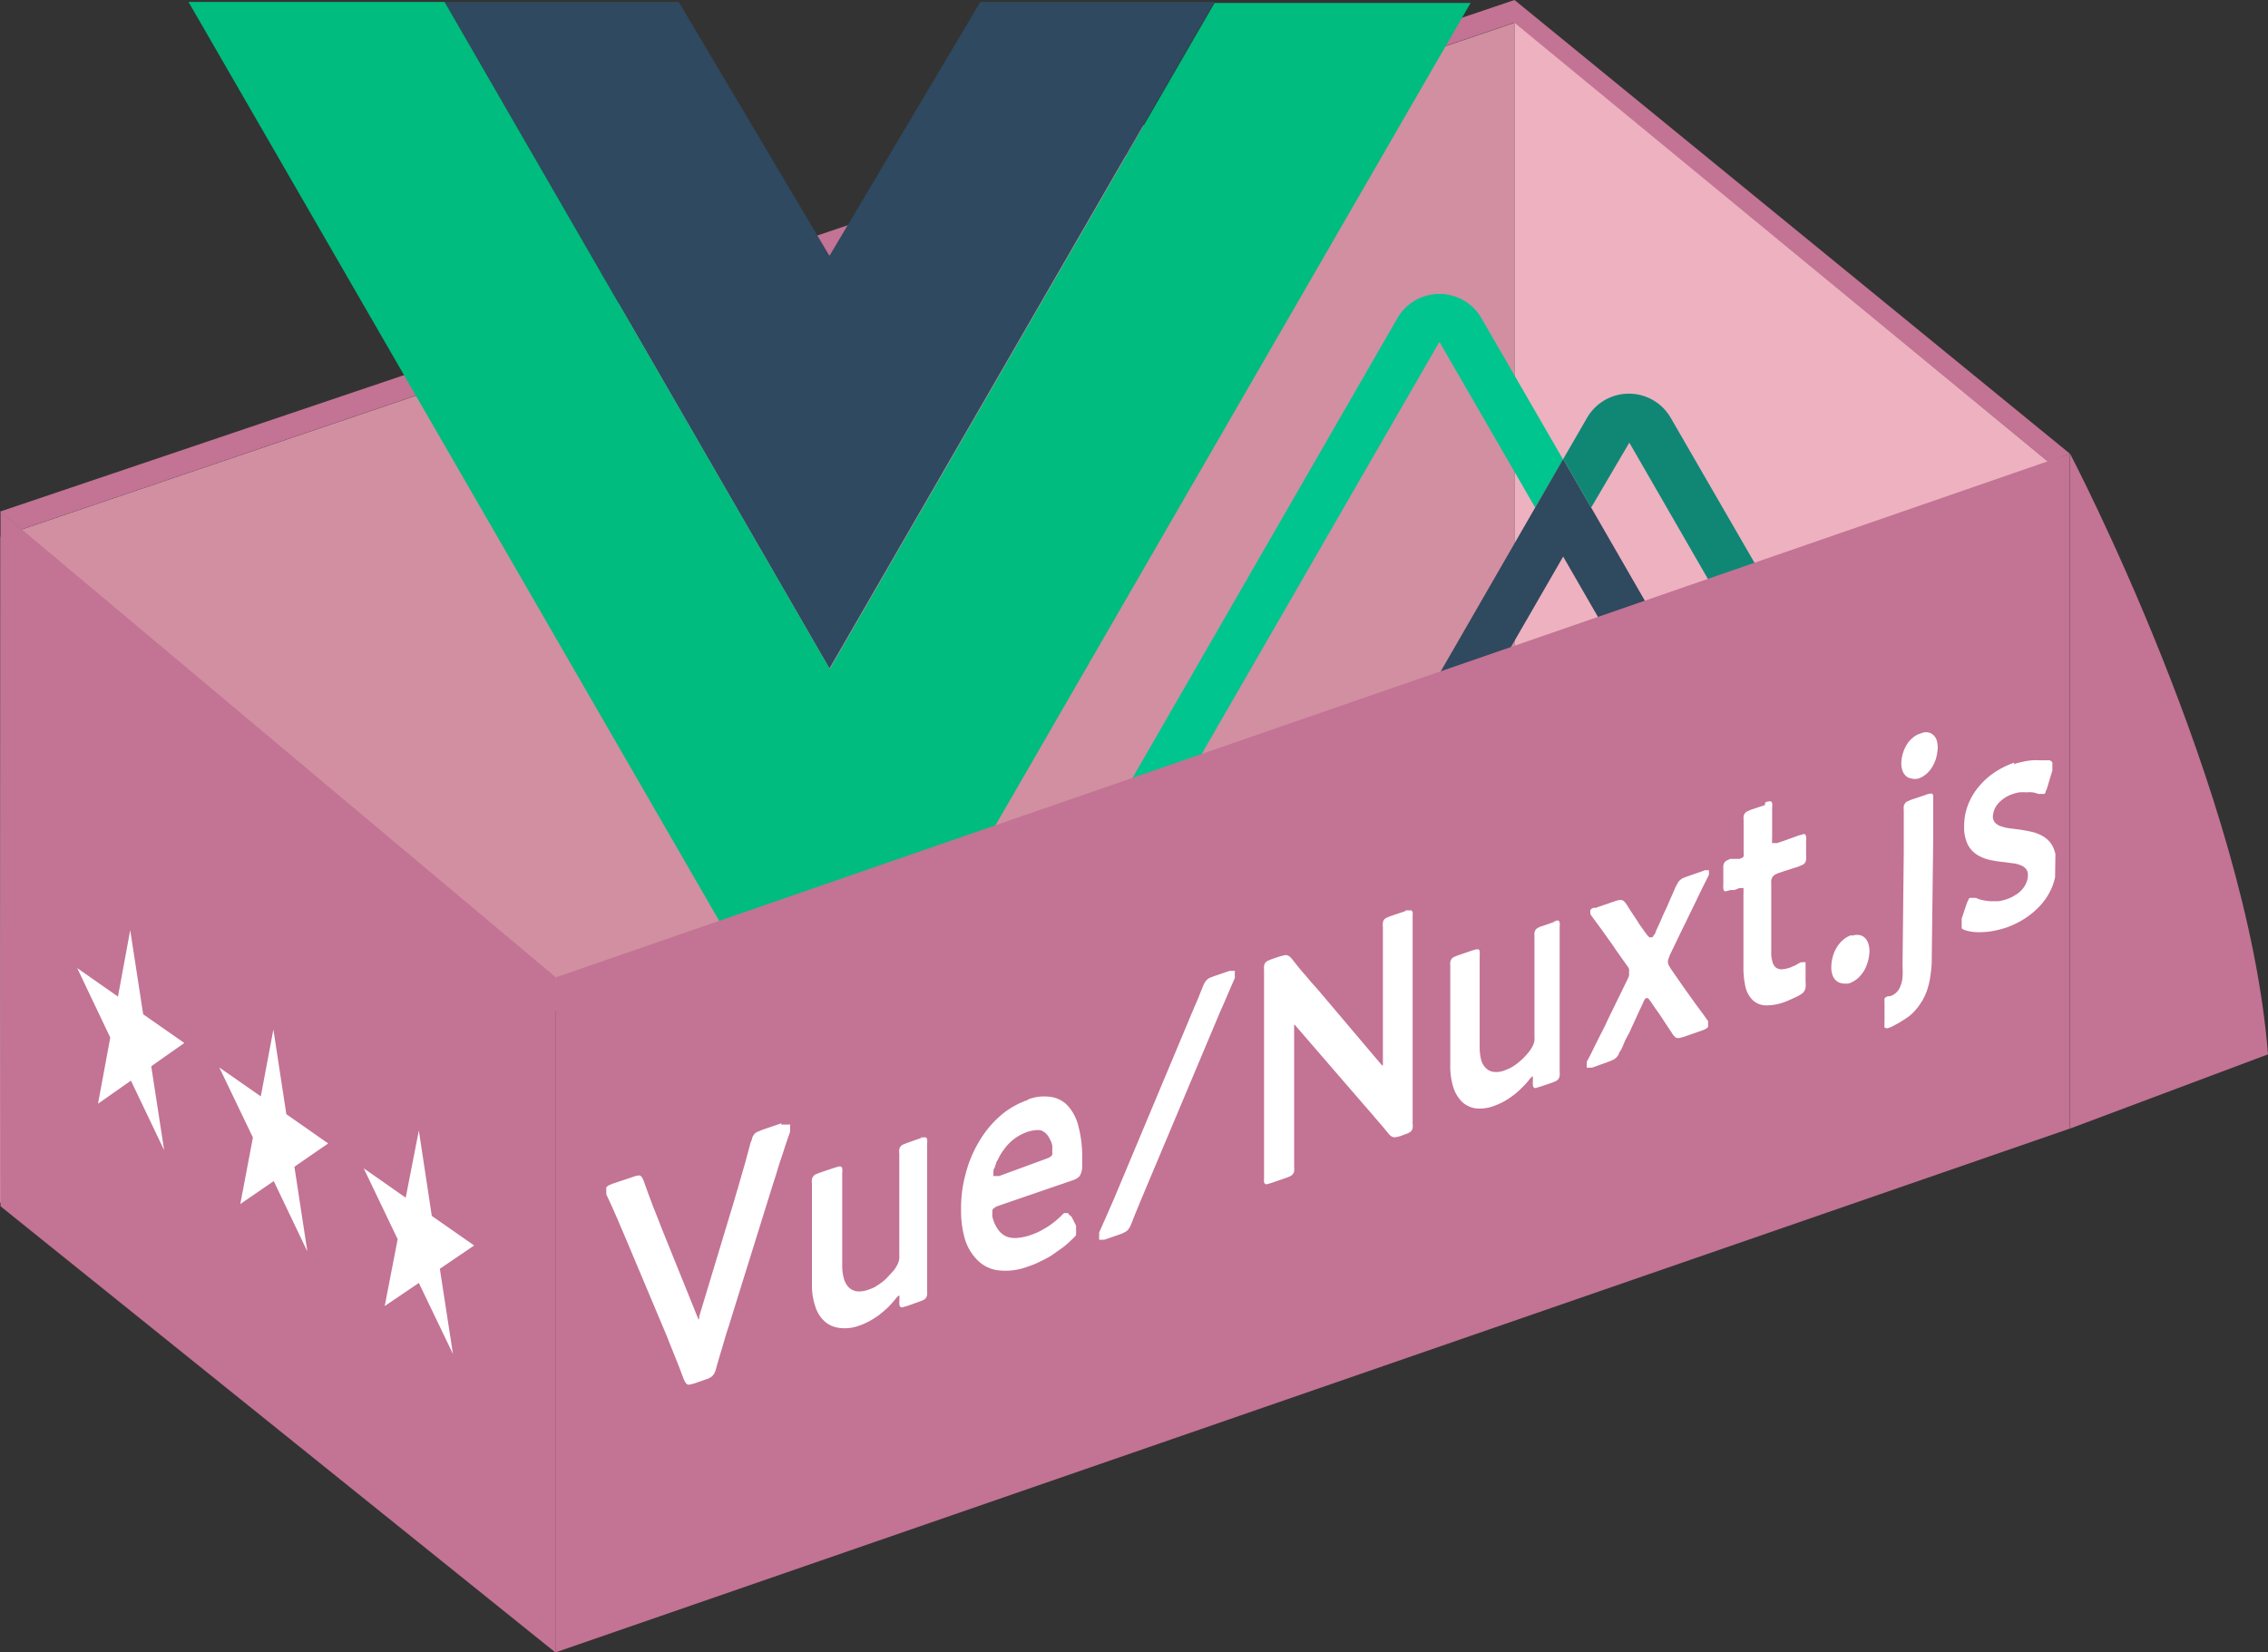 <svg xmlns="http://www.w3.org/2000/svg" xmlns:xlink="http://www.w3.org/1999/xlink" viewBox="0 0 129.58 94.41"><rect x="0" y="0" width="129.58" height="94.41" fill="#333333" stroke="none"/><defs><style>.cls-1{fill:none;}.cls-2{fill:#d18fa1;}.cls-3{fill:#c37394;}.cls-4{fill:#eeb1c0;}.cls-5{fill:#00c58e;}.cls-6{fill:#2f495e;}.cls-7{fill:#108775;}.cls-8{fill:#2e4960;}.cls-10,.cls-8,.cls-9{isolation:isolate;}.cls-9{fill:#00bc7e;}.cls-11{clip-path:url(#clip-path);}.cls-12{fill:#fff;}.cls-13{clip-path:url(#clip-path-2);}</style><clipPath id="clip-path" transform="translate(-7.91)"><polygon class="cls-1" points="42.38 84.32 42.23 67.55 125.48 39.24 125.25 55.44 42.38 84.32"/></clipPath><clipPath id="clip-path-2" transform="translate(-7.91)"><polygon class="cls-1" points="35 78.22 12.36 62.24 12.3 51.01 35.01 66.79 35 78.22"/></clipPath></defs><g id="レイヤー_2" data-name="レイヤー 2"><g id="About_Me" data-name="About Me"><g id="Vue_Nuxt.js" data-name="Vue/Nuxt.js"><polygon class="cls-2" points="0 68.72 86.53 38.79 86.53 1.3 0.03 30.66 0 68.72"/><polygon class="cls-3" points="0.03 68.92 0.03 29.23 31.73 55.82 31.73 94.41 0.03 68.92"/><polygon class="cls-3" points="118.26 25.92 86.53 0 0 29.23 1.22 30.25 86.49 1.3 117.03 26.39 118.26 25.92"/><polygon class="cls-4" points="117.03 26.39 86.53 1.3 86.53 38.79 117.03 63.8 117.03 26.39"/><path class="cls-5" d="M97.22,26.26,95.62,29l-5.47-9.47L73.36,48.64H84.73a2.77,2.77,0,0,0,2.77,2.77H73.36A2.78,2.78,0,0,1,71,47.25L87.75,18.18a2.77,2.77,0,0,1,4.8,0Z" transform="translate(-7.91)"/><path class="cls-6" d="M109.34,47.25,98.82,29l-1.6-2.77L95.62,29,85.1,47.25a2.78,2.78,0,0,0,2.4,4.16h19.43a2.78,2.78,0,0,0,2.4-4.16ZM87.5,48.64,97.22,31.8l9.71,16.84Z" transform="translate(-7.91)"/><path class="cls-7" d="M116.86,50a2.78,2.78,0,0,1-2.4,1.39h-7.53a2.77,2.77,0,0,0,2.77-2.77h4.75L101,25.29,98.82,29l-1.6-2.77,1.36-2.35a2.76,2.76,0,0,1,4.79,0l13.49,23.34A2.79,2.79,0,0,1,116.86,50Z" transform="translate(-7.91)"/><g id="A4gAvk.tif"><polygon class="cls-8" points="47.39 38.19 69.39 0.11 56.01 0.11 47.39 14.62 38.78 0.11 25.4 0.11 47.39 38.19"/><polyline class="cls-9" points="47.39 38.25 69.39 0.17 84.02 0.17 47.39 63.57 47.39 63.52 10.77 0.11 25.4 0.11 47.39 38.19"/></g><polygon class="cls-3" points="118.26 64.48 31.73 94.41 31.73 55.82 31.73 55.85 118.26 25.92 118.26 64.48"/><path class="cls-3" d="M126.18,64.48l11.31-4.24c-1.18-15-11.31-34.32-11.31-34.32" transform="translate(-7.91)"/><g class="cls-10"><g class="cls-11"><path class="cls-12" d="M52.55,64.18l-1.14.39-.25.11a.4.4,0,0,0-.16.13.68.68,0,0,0-.11.19c0,.08-.06.18-.1.3l-.25.93c-.08.3-.16.57-.24.84l-.22.77c-.08.26-.15.5-.22.75l-2,6.62s0,.08,0,.11a.56.56,0,0,1-.05.08.13.13,0,0,1,0,.06.05.05,0,0,1,0,0h0s0,0,0,0l0,0a.19.19,0,0,1,0-.09l-2.12-5.25-.22-.57c-.08-.19-.15-.39-.24-.6l-.25-.67q-.13-.35-.27-.75a1.38,1.38,0,0,0-.11-.24.32.32,0,0,0-.11-.12.27.27,0,0,0-.16,0,1.07,1.07,0,0,0-.25.07l-1.2.4-.16.07a.41.41,0,0,0-.11.07.19.19,0,0,0-.06.07.36.36,0,0,0,0,.1.13.13,0,0,0,0,.06s0,0,0,.07l0,.08,0,.08q.19.4.36.78l.31.7c.09.23.19.45.28.66l.27.64,2.26,5.37.21.54c.08.18.15.37.23.57s.16.39.24.6l.25.66a1.12,1.12,0,0,0,.11.22.32.32,0,0,0,.11.12.31.31,0,0,0,.17,0l.24-.06.65-.23a.91.91,0,0,0,.24-.1.53.53,0,0,0,.16-.13.69.69,0,0,0,.12-.19,2.82,2.82,0,0,0,.09-.3c.08-.28.16-.56.24-.82s.16-.53.23-.78.15-.49.23-.73l.21-.68,2.14-6.87c.08-.25.16-.52.25-.79s.17-.55.26-.84.2-.59.3-.91.22-.66.34-1l0-.11a.29.29,0,0,0,0-.09.19.19,0,0,0,0-.07.2.2,0,0,0,0-.07.19.19,0,0,0,0-.08.09.09,0,0,0-.06,0H52.7l-.15,0" transform="translate(-7.91)"/><path class="cls-12" d="M60.59,65l-.88.31-.22.09a.36.36,0,0,0-.13.11.33.33,0,0,0-.07.17.82.82,0,0,0,0,.24s0,.15,0,.32,0,.4,0,.64,0,.52,0,.77,0,.5,0,.7v3.31a2.09,2.09,0,0,1,0,.26.79.79,0,0,1-.06.22,1,1,0,0,1-.1.21,2,2,0,0,1-.16.24l-.36.39a2.51,2.51,0,0,1-.35.31c-.12.09-.25.17-.36.24a2.75,2.75,0,0,1-.36.15,1.5,1.5,0,0,1-.66.1.86.86,0,0,1-.47-.22,1.17,1.17,0,0,1-.28-.49,2.63,2.63,0,0,1-.1-.73V68c0-.25,0-.47,0-.65V67a.75.75,0,0,0,0-.23.16.16,0,0,0-.07-.12.25.25,0,0,0-.13,0l-.22.06-.89.3-.22.09a.38.38,0,0,0-.13.12.29.29,0,0,0-.07.16.9.9,0,0,0,0,.24s0,.15,0,.33,0,.39,0,.64,0,.52,0,.77,0,.51,0,.71l0,3.31a3.8,3.8,0,0,0,.2,1.29,1.88,1.88,0,0,0,.54.84,1.53,1.53,0,0,0,.83.36A2.39,2.39,0,0,0,57,75.74a4.41,4.41,0,0,0,.59-.26,5.35,5.35,0,0,0,.56-.36c.17-.14.34-.28.51-.44a5.47,5.47,0,0,0,.45-.51.6.6,0,0,1,.08-.08.17.17,0,0,1,.06-.06l0,0,0,0a0,0,0,0,1,.05,0l0,0s0,.06,0,.1a.71.71,0,0,0,0,.14,1,1,0,0,0,0,.28.17.17,0,0,0,.07.13.14.14,0,0,0,.13,0l.23-.06.73-.26.22-.09a.47.47,0,0,0,.13-.11.67.67,0,0,0,.07-.17,1.44,1.44,0,0,0,0-.24s0-.14,0-.31,0-.4,0-.65,0-.51,0-.77,0-.5,0-.71v-5c0-.25,0-.48,0-.65v-.33a.68.68,0,0,0,0-.22.15.15,0,0,0-.07-.12.17.17,0,0,0-.13,0,.74.74,0,0,0-.22,0" transform="translate(-7.91)"/><path class="cls-12" d="M65,67.19l-.16,0h-.11l-.06,0a.2.2,0,0,1,0-.09,1.15,1.15,0,0,1,0-.16c0-.07,0-.14.07-.22a2.25,2.25,0,0,1,.08-.24c0-.08.07-.15.1-.22a3.07,3.07,0,0,1,.31-.53,2.82,2.82,0,0,1,.38-.45,2.69,2.69,0,0,1,1-.61,1.76,1.76,0,0,1,.42-.09,1,1,0,0,1,.35,0,.88.88,0,0,1,.29.18,1.14,1.14,0,0,1,.21.3s.06.12.09.18l.06.2a1.6,1.6,0,0,1,0,.21,1.15,1.15,0,0,1,0,.18.28.28,0,0,1,0,.13.17.17,0,0,1-.07.1l-.11.08-.18.07L65,67.19m1.65-4.35a4.74,4.74,0,0,0-1.6.92,5.89,5.89,0,0,0-1.2,1.46,6.89,6.89,0,0,0-.77,1.85,7.41,7.41,0,0,0-.26,2.06,5.77,5.77,0,0,0,.22,1.67A2.89,2.89,0,0,0,63.76,72a2,2,0,0,0,1.19.58,3.62,3.62,0,0,0,1.73-.23,4.32,4.32,0,0,0,.67-.28,5.84,5.84,0,0,0,.65-.35l.61-.43a4.92,4.92,0,0,0,.54-.47l.14-.13.1-.12,0-.11a.5.5,0,0,0,0-.12.17.17,0,0,0,0-.07s0,0,0-.08l0-.07,0-.09-.26-.52L69,69.41l-.07-.1a.18.18,0,0,0-.07,0h-.08l0,0-.07,0-.09.07-.09.1c-.12.11-.25.23-.38.33a4,4,0,0,1-.42.3c-.14.09-.29.17-.44.25a3.71,3.71,0,0,1-.46.19,2.62,2.62,0,0,1-.66.16,1.59,1.59,0,0,1-.54,0,1,1,0,0,1-.42-.18,1.23,1.23,0,0,1-.31-.33,2,2,0,0,1-.12-.21,1.22,1.22,0,0,1-.1-.24,1.09,1.09,0,0,1-.07-.24.88.88,0,0,1,0-.21.68.68,0,0,1,0-.15.21.21,0,0,1,.06-.1l.12-.09.17-.07,4.28-1.47a.84.84,0,0,0,.25-.13.46.46,0,0,0,.16-.2,1.26,1.26,0,0,0,.09-.35c0-.15,0-.34,0-.57a6.74,6.74,0,0,0-.21-1.8,2.68,2.68,0,0,0-.6-1.18,1.63,1.63,0,0,0-1-.52,2.52,2.52,0,0,0-1.29.15" transform="translate(-7.91)"/><path class="cls-12" d="M78.16,55.47l-.91.31-.25.1a.76.76,0,0,0-.29.32,2,2,0,0,0-.12.28c-.07.16-.13.32-.19.47s-.13.32-.2.47-.13.32-.2.47-.13.32-.2.48L71.55,68.51l-.21.48-.21.48-.21.47-.21.48a.73.73,0,0,1,0,.12l0,.1a.19.19,0,0,0,0,.07.13.13,0,0,0,0,.06.14.14,0,0,0,0,.06l.06,0a.33.33,0,0,0,.1,0l.14,0,.92-.32a1.38,1.38,0,0,0,.24-.11.52.52,0,0,0,.17-.12.7.7,0,0,0,.13-.19,2.61,2.61,0,0,0,.12-.28l.19-.48.2-.48c.06-.16.13-.32.2-.48l.19-.46,4.25-10.1.21-.47.21-.49.21-.49.21-.48a.61.61,0,0,0,0-.12l0-.09a.64.64,0,0,1,0-.07v-.07a.07.07,0,0,0,0-.06l0,0h-.1l-.14,0" transform="translate(-7.91)"/><path class="cls-12" d="M88.22,52.05l-.89.3-.21.09a.53.53,0,0,0-.14.11.43.43,0,0,0-.06.17.79.79,0,0,0,0,.23v.41c0,.22,0,.51,0,.83s0,.67,0,1v5.39c0,.05,0,.09,0,.12a.3.3,0,0,1,0,.1l0,.07,0,0h0l0,0,0,0-.05,0-3.7-4.37-.36-.4-.35-.42q-.18-.19-.36-.42c-.11-.14-.23-.28-.34-.43a1.36,1.36,0,0,0-.16-.17.37.37,0,0,0-.15-.08.32.32,0,0,0-.17,0l-.24.06-.5.17-.21.09a.36.36,0,0,0-.13.11.44.44,0,0,0-.07.17,1.44,1.44,0,0,0,0,.24s0,.17,0,.38,0,.48,0,.78,0,.63,0,.94,0,.62,0,.87v5.76c0,.27,0,.59,0,.92s0,.69,0,1,0,.62,0,.84,0,.37,0,.41a1.27,1.27,0,0,0,0,.22.23.23,0,0,0,.07.11.18.18,0,0,0,.13,0l.21-.06.9-.31.21-.09a.38.38,0,0,0,.13-.12.26.26,0,0,0,.07-.16.79.79,0,0,0,0-.23v-.4c0-.22,0-.51,0-.83s0-.66,0-1,0-.65,0-.91V58.82a.49.49,0,0,1,0-.12.3.3,0,0,1,0-.1l0-.07a.05.05,0,0,1,0,0h0l0,0,0,0,.06.05,3.94,4.56.36.41.33.39.34.39.33.4a1.17,1.17,0,0,0,.15.16.44.44,0,0,0,.15.08.48.48,0,0,0,.17,0l.24-.06.29-.11a.69.69,0,0,0,.21-.09.28.28,0,0,0,.13-.11.26.26,0,0,0,.07-.16.82.82,0,0,0,0-.24v-.37c0-.2,0-.48,0-.78s0-.62,0-.94,0-.61,0-.86l0-5.73c0-.26,0-.59,0-.92s0-.69,0-1,0-.61,0-.84,0-.37,0-.4a1.3,1.3,0,0,0,0-.23.18.18,0,0,0-.07-.11.17.17,0,0,0-.13,0,.76.76,0,0,0-.21,0" transform="translate(-7.91)"/><path class="cls-12" d="M96.84,52.63l-.84.29a.91.91,0,0,0-.22.09.35.35,0,0,0-.13.11.48.48,0,0,0-.07.16,1.44,1.44,0,0,0,0,.24v.31c0,.17,0,.39,0,.64v.76c0,.25,0,.49,0,.69v3.25a2,2,0,0,1,0,.26,1.42,1.42,0,0,1-.05.22,1.86,1.86,0,0,1-.1.2,2.5,2.5,0,0,1-.16.24,4.33,4.33,0,0,1-.34.38c-.12.11-.23.21-.35.3a2.33,2.33,0,0,1-.35.23,2.52,2.52,0,0,1-.34.15,1.28,1.28,0,0,1-.64.09.74.74,0,0,1-.45-.22,1.06,1.06,0,0,1-.27-.48,3,3,0,0,1-.08-.72V57c0-.2,0-.44,0-.69s0-.53,0-.77,0-.47,0-.64,0-.29,0-.32a1.3,1.3,0,0,0,0-.23.14.14,0,0,0-.07-.11s-.07,0-.13,0l-.21.06-.85.29-.22.09a.47.47,0,0,0-.13.11.67.67,0,0,0-.07.17,1.4,1.4,0,0,0,0,.23s0,.15,0,.32v.64c0,.24,0,.5,0,.76v.69l0,3.26a4,4,0,0,0,.18,1.28,2,2,0,0,0,.51.83,1.44,1.44,0,0,0,.8.36,2.33,2.33,0,0,0,1-.14,4.29,4.29,0,0,0,.58-.26,4.41,4.41,0,0,0,.53-.35,4,4,0,0,0,.49-.43,4.32,4.32,0,0,0,.45-.5l.07-.08.06-.06.05,0,0,0h0l0,0s0,.06,0,.1,0,.08,0,.14a1.87,1.87,0,0,0,0,.27.22.22,0,0,0,.07.13.14.14,0,0,0,.13,0l.21-.06.71-.24.21-.09a.75.75,0,0,0,.13-.11.67.67,0,0,0,.07-.17,1.4,1.4,0,0,0,0-.23s0-.15,0-.31v-.64c0-.24,0-.5,0-.76v-.7l0-3.48c0-.19,0-.44,0-.69s0-.52,0-.77,0-.47,0-.64,0-.29,0-.32a.68.68,0,0,0,0-.22.2.2,0,0,0-.06-.12.3.3,0,0,0-.14,0l-.21.06" transform="translate(-7.91)"/><path class="cls-12" d="M105.27,49.74l-1,.35-.23.09a1.09,1.09,0,0,0-.17.13.7.7,0,0,0-.13.19,1.82,1.82,0,0,0-.14.28c-.08.18-.15.35-.23.52l-.22.51-.24.51c-.07.18-.15.35-.23.53l-.18.39s0,.1-.07.14a.44.44,0,0,1-.06.1l-.05.07-.06,0a.06.06,0,0,1-.06,0,.09.09,0,0,1-.06,0l-.06-.06L102,53.4l-.19-.26-.24-.34c-.07-.12-.15-.24-.23-.36l-.24-.36-.24-.38a1,1,0,0,0-.14-.18.28.28,0,0,0-.14-.09.29.29,0,0,0-.16,0,.93.93,0,0,0-.24.06l-1.11.38-.14,0-.1.06-.06.07a.29.29,0,0,0,0,.09v0l0,.06,0,.07.05.08.36.49.35.48.34.48c.12.16.23.32.34.49l.65.92a.75.75,0,0,1,.12.2.43.43,0,0,1,0,.19.59.59,0,0,1,0,.21,3,3,0,0,1-.13.29l-.84,1.72c-.12.24-.23.47-.34.71s-.23.46-.35.7-.24.47-.36.72-.25.5-.39.76c0,0,0,.08,0,.11a.16.16,0,0,0,0,.09.19.19,0,0,0,0,.07.11.11,0,0,0,0,0,.12.12,0,0,0,0,.07.06.06,0,0,0,.06,0h.1l.14,0,1-.36.23-.1a1.09,1.09,0,0,0,.17-.13,1,1,0,0,0,.13-.19c0-.07.09-.17.15-.28s.15-.36.23-.53L101,59c.08-.17.15-.34.23-.5l.23-.51.3-.64.06-.14.06-.11.06-.07,0,0h.06l.06,0,.06.06.07.09.3.44.23.32.23.35.25.38.24.36a.7.7,0,0,0,.14.18.22.22,0,0,0,.13.09.31.31,0,0,0,.17,0l.23-.06,1.09-.38.14-.06.1-.06.06-.07a.19.19,0,0,0,0-.08.07.07,0,0,0,0-.05s0,0,0-.06l0-.07,0-.07-.33-.46-.35-.47-.35-.49-.35-.49-.75-1.08-.12-.21a.45.45,0,0,1,0-.39,2.65,2.65,0,0,1,.12-.3l.72-1.49c.12-.23.23-.47.34-.7l.35-.71c.11-.24.23-.48.35-.73s.25-.49.37-.74a1.17,1.17,0,0,1,.05-.11l0-.09s0-.05,0-.07V49.8s0-.06,0-.08l0,0h-.1l-.15,0" transform="translate(-7.91)"/><path class="cls-12" d="M108.74,46l-.81.27-.2.09a.36.36,0,0,0-.13.11.39.39,0,0,0-.07.16,1.44,1.44,0,0,0,0,.24v.23c0,.13,0,.28,0,.45v1a1.48,1.48,0,0,1,0,.23.39.39,0,0,1,0,.14.18.18,0,0,1-.08.09l-.15.06-.13,0-.14,0-.13,0-.11,0a1,1,0,0,0-.23.1.37.37,0,0,0-.13.12.48.48,0,0,0-.06.18c0,.08,0,.17,0,.29v.73a2.18,2.18,0,0,0,0,.28.26.26,0,0,0,.06.14.14.14,0,0,0,.13,0l.23-.06.08,0,.13,0,.14-.05.14-.06.15,0a.13.13,0,0,1,.09,0,.34.34,0,0,1,0,.12,1.41,1.41,0,0,1,0,.22l0,4.11a5.06,5.06,0,0,0,.11,1.17,1.54,1.54,0,0,0,.4.76,1.1,1.1,0,0,0,.73.32,2.93,2.93,0,0,0,1.11-.19l.2-.08.2-.09.2-.09.19-.09.22-.14a.48.48,0,0,0,.13-.16.53.53,0,0,0,.06-.19,1.23,1.23,0,0,0,0-.29v-1c0-.06,0-.1,0-.14s0,0-.06,0a.14.14,0,0,0-.11,0l-.11,0-.18.1a1,1,0,0,1-.21.11l-.21.09a1.7,1.7,0,0,1-.49.1.55.55,0,0,1-.34-.11.65.65,0,0,1-.19-.35,1.82,1.82,0,0,1-.06-.61l0-3.74a2.16,2.16,0,0,1,0-.28.48.48,0,0,1,.07-.18.4.4,0,0,1,.13-.13,1.56,1.56,0,0,1,.22-.1l.29-.1.22-.07.25-.08.23-.07.15-.05.23-.1a.41.41,0,0,0,.14-.12.42.42,0,0,0,.06-.18,1.87,1.87,0,0,0,0-.27v-.77a1,1,0,0,0,0-.26.23.23,0,0,0-.06-.14.14.14,0,0,0-.13,0l-.23.06-.16.06-.22.08-.25.09-.22.08-.39.13-.18,0s-.08,0-.1,0a.14.14,0,0,1,0-.11,1.35,1.35,0,0,1,0-.22c0-.16,0-.34,0-.52s0-.36,0-.53,0-.32,0-.43,0-.2,0-.23a.75.75,0,0,0,0-.23.17.17,0,0,0-.06-.11.17.17,0,0,0-.13,0,.64.64,0,0,0-.2.05" transform="translate(-7.91)"/><path class="cls-12" d="M113.71,53.42a1.44,1.44,0,0,0-.51.29,1.73,1.73,0,0,0-.36.44,1.91,1.91,0,0,0-.22.53,2.1,2.1,0,0,0-.08.56,1.35,1.35,0,0,0,.07.48.76.76,0,0,0,.22.32.62.62,0,0,0,.32.14,1.05,1.05,0,0,0,.42,0,1.64,1.64,0,0,0,.48-.28,1.92,1.92,0,0,0,.36-.44,2.27,2.27,0,0,0,.22-.53,2.34,2.34,0,0,0,.09-.59,1.32,1.32,0,0,0-.08-.47.71.71,0,0,0-.21-.31.55.55,0,0,0-.32-.14.82.82,0,0,0-.4.05" transform="translate(-7.91)"/><path class="cls-12" d="M117.92,45.42l-.84.28-.2.09a.36.36,0,0,0-.13.11.59.59,0,0,0-.07.16,1.44,1.44,0,0,0,0,.24v.94c0,.24,0,.51,0,.76v.69l-.07,6.49a6,6,0,0,1,0,.66,1.75,1.75,0,0,1-.12.5.93.93,0,0,1-.23.36.91.91,0,0,1-.37.22l-.13,0-.11.06a.16.16,0,0,0-.07.07.36.36,0,0,0,0,.11.81.81,0,0,0,0,.16v1a1.55,1.55,0,0,0,0,.23.29.29,0,0,0,0,.14.1.1,0,0,0,.08.05.24.24,0,0,0,.14,0,2.57,2.57,0,0,0,.27-.12l.37-.2.39-.25a3,3,0,0,0,.32-.25,3.47,3.47,0,0,0,.52-.64,3.07,3.07,0,0,0,.35-.73,4.51,4.51,0,0,0,.19-.86,6,6,0,0,0,.07-1l.08-6.59c0-.2,0-.44,0-.7s0-.52,0-.76,0-.47,0-.64,0-.28,0-.31a1.3,1.3,0,0,0,0-.23.17.17,0,0,0-.06-.11.17.17,0,0,0-.13,0,.64.64,0,0,0-.2.05m-.33-3.5a1.37,1.37,0,0,0-.47.27,1.52,1.52,0,0,0-.34.41,2.17,2.17,0,0,0-.29,1,1.27,1.27,0,0,0,.07.46.77.77,0,0,0,.21.31.58.58,0,0,0,.31.13.77.77,0,0,0,.39,0,1.33,1.33,0,0,0,.46-.27,1.53,1.53,0,0,0,.34-.42,1.85,1.85,0,0,0,.22-.52,2.7,2.7,0,0,0,.08-.57,1.4,1.4,0,0,0-.07-.44.7.7,0,0,0-.21-.29.58.58,0,0,0-.31-.13.91.91,0,0,0-.39.05" transform="translate(-7.91)"/><path class="cls-12" d="M123,43.57a5,5,0,0,0-1.22.62,4.25,4.25,0,0,0-.89.85,3.62,3.62,0,0,0-.56,1,3.38,3.38,0,0,0-.2,1.14,2.28,2.28,0,0,0,.2,1.06,1.51,1.51,0,0,0,.56.61,2.34,2.34,0,0,0,.75.29,7.54,7.54,0,0,0,.81.12l.51.07a1.43,1.43,0,0,1,.43.12.61.61,0,0,1,.28.21.48.48,0,0,1,.1.34,1.08,1.08,0,0,1-.09.44,1.36,1.36,0,0,1-.25.39,1.47,1.47,0,0,1-.38.31,2.1,2.1,0,0,1-.5.24,2.56,2.56,0,0,1-.46.11l-.46,0a3.11,3.11,0,0,1-.44-.06,1.63,1.63,0,0,1-.39-.13l-.09,0-.08,0h-.12l-.07,0a.35.35,0,0,0-.06.09l-.06.13-.07.18-.26.78a.56.56,0,0,0,0,.12l0,.1s0,0,0,.08v.07a.37.37,0,0,0,0,.11.22.22,0,0,0,0,.08l.08.06.12.05a2.71,2.71,0,0,0,.51.1,3.57,3.57,0,0,0,.57,0,3.3,3.3,0,0,0,.61-.08,5.68,5.68,0,0,0,.65-.17,5.15,5.15,0,0,0,1.08-.53,4.48,4.48,0,0,0,.91-.78,3.66,3.66,0,0,0,.63-1,3.37,3.37,0,0,0,.25-1.29,2.14,2.14,0,0,0-.19-1,1.39,1.39,0,0,0-.53-.59,2.18,2.18,0,0,0-.72-.29,7.9,7.9,0,0,0-.8-.14l-.54-.07a2.55,2.55,0,0,1-.44-.12.74.74,0,0,1-.3-.21.53.53,0,0,1-.11-.34,1.38,1.38,0,0,1,.09-.39,1.16,1.16,0,0,1,.23-.36,2,2,0,0,1,.35-.3,1.78,1.78,0,0,1,.46-.22,1.86,1.86,0,0,1,.39-.1,2.56,2.56,0,0,1,.39,0,2.19,2.19,0,0,1,.36,0,1.78,1.78,0,0,1,.33.09l.08,0,.08,0h.12l.07,0a.35.35,0,0,0,.06-.09s0-.08.05-.13l.06-.19.28-.93,0-.1s0-.07,0-.1a.64.64,0,0,1,0-.07v-.07a.37.37,0,0,0,0-.11l-.06-.08-.09-.05-.13,0-.41,0a3.76,3.76,0,0,0-.47,0,3.35,3.35,0,0,0-.51.08,3.79,3.79,0,0,0-.53.14" transform="translate(-7.91)"/></g></g><g id="星"><g class="cls-10"><g class="cls-13"><polyline class="cls-12" points="23.93 64.59 24.67 69.47 27.09 71.16 25.13 72.49 25.88 77.36 23.93 73.3 21.98 74.62 22.72 70.8 20.78 66.75 23.18 68.43 23.93 64.59"/><polyline class="cls-12" points="15.62 58.82 16.36 63.66 18.75 65.33 16.82 66.66 17.56 71.5 15.64 67.48 13.73 68.79 14.45 64.99 12.53 60.99 14.9 62.64 15.62 58.82"/><polyline class="cls-12" points="7.44 53.14 8.18 57.95 10.53 59.59 8.64 60.92 9.38 65.72 7.48 61.74 5.6 63.06 6.3 59.28 4.41 55.31 6.74 56.94 7.44 53.14"/></g></g></g></g></g></g></svg>